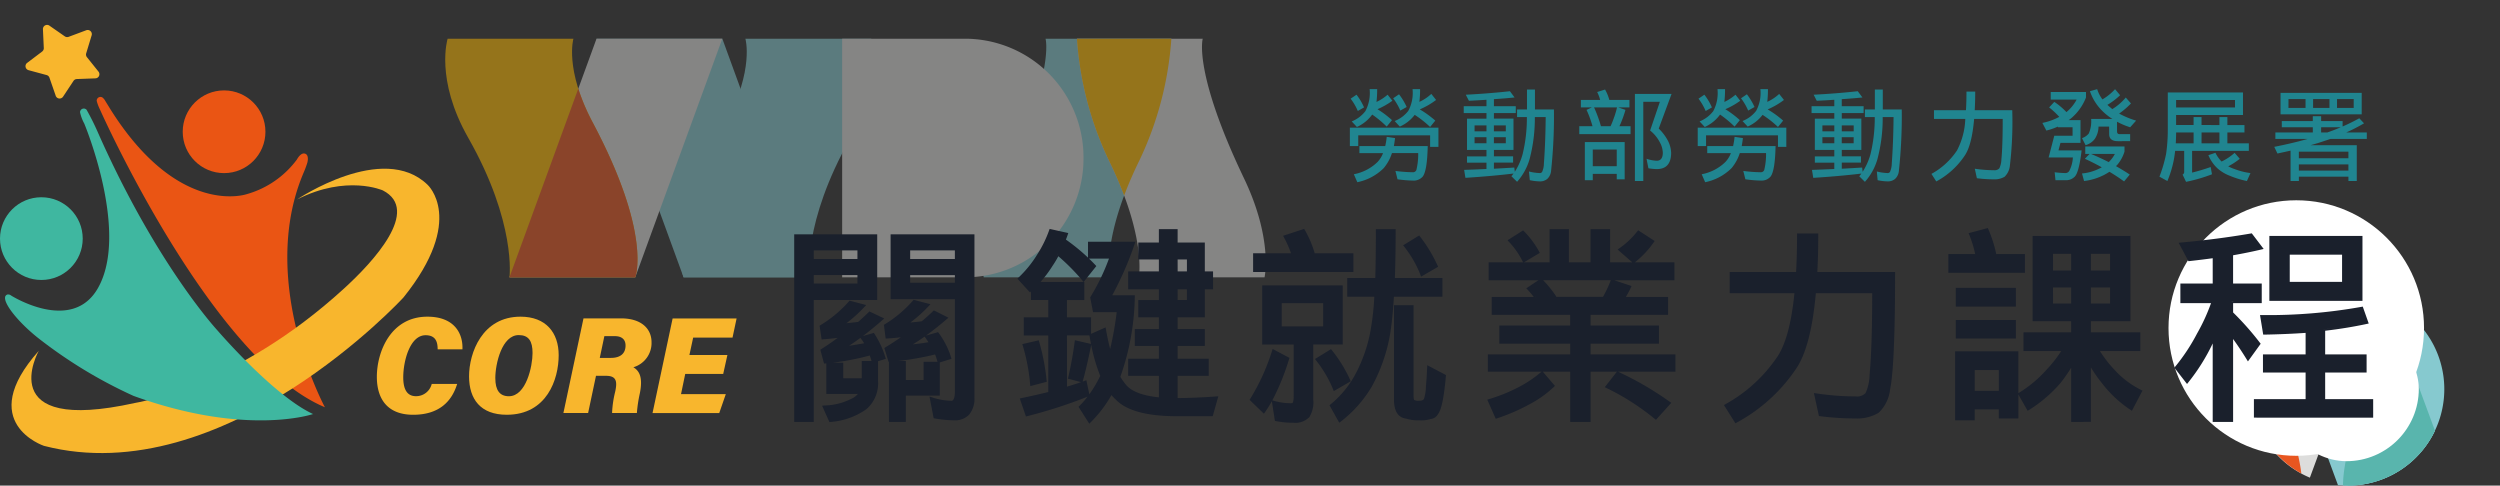 <svg xmlns="http://www.w3.org/2000/svg" xmlns:xlink="http://www.w3.org/1999/xlink" width="362" height="70.312" viewBox="0 0 362 70.312"><rect x="0" y="0" width="362" height="70.312" fill="#333333" stroke="none"/><defs><clipPath id="a"><rect width="118.811" height="34.554" fill="none"/></clipPath><clipPath id="b"><rect width="60" height="60.001" fill="none"/></clipPath><clipPath id="d"><rect width="39.233" height="39.233" fill="none"/></clipPath><clipPath id="e"><path d="M24.528,44.146A19.616,19.616,0,1,0,44.144,24.529,19.617,19.617,0,0,0,24.528,44.146" transform="translate(-24.528 -24.529)" fill="none"/></clipPath></defs><g transform="translate(-115 -50)"><g transform="translate(0 26)"><rect width="362" height="70" transform="translate(115 24)" fill="#fff" opacity="0"/><g transform="translate(1 -3.064)" opacity="0.48"><path d="M69.18,0,81.787,34.554H100L87.4,0Z" transform="translate(131.194 32.669)" fill="#86c9cf"/><g transform="translate(178.467 32.669)"><g clip-path="url(#a)"><path d="M264.089,34.554s-1.18-5.725,4.329-16.936A48.551,48.551,0,0,0,273.039,0H254.824s1.412,4.775-5.978,20.223c-4.217,8.814-2.972,14.33-2.972,14.33Z" transform="translate(-167.897 0)" fill="#86c9cf"/><path d="M297.817,34.554s1.18-5.725-4.329-16.936A48.552,48.552,0,0,1,288.867,0h18.215s-1.412,4.775,5.978,20.223c4.217,8.814,2.972,14.33,2.972,14.33Z" transform="translate(-197.392 0)" fill="#dddddc"/><path d="M295.7,22.712c.58-1.549,1.305-3.247,2.213-5.095A48.558,48.558,0,0,0,302.536,0H288.867a48.552,48.552,0,0,0,4.621,17.617c.908,1.848,1.633,3.546,2.213,5.095" transform="translate(-197.392 0)" fill="#ffb900"/><path d="M117.234,0s1.314,4.4-2.787,12.125c-8.633,16.252-6.163,22.429-6.163,22.429H126.5s-1.051-7.864,5.978-20.223C137.3,5.842,135.45,0,135.45,0Z" transform="translate(-73.77 0)" fill="#86c9cf"/><path d="M60.192,0,47.585,34.553H29.37L41.977,0Z" transform="translate(-20.069 0)" fill="#dddddc"/><path d="M18.566,0s-1.314,4.4,2.787,12.125c8.633,16.252,6.163,22.429,6.163,22.429H9.3S10.351,26.69,3.322,14.33C-1.5,5.842.35,0,.35,0Z" transform="translate(0 0)" fill="#ffb900"/><path d="M41.422,27.484a29.132,29.132,0,0,1-2.085-4.891l-9.968,27.32H47.585l.012-.032c.17-.486,2.109-6.8-6.175-22.4" transform="translate(-20.069 -15.36)" fill="#e85620"/><path d="M199.36,0H181.5V34.554H199.36a17.183,17.183,0,0,0,17.089-17.277A17.183,17.183,0,0,0,199.36,0" transform="translate(-124.024 0)" fill="#dddddc"/></g></g></g><g transform="translate(-3 -5.094)"><g transform="translate(198.18 19.935)"><g transform="translate(245.73 51.5)"><path d="M45.98,52.407a14.1,14.1,0,0,0,1.447.06,13.953,13.953,0,0,0,12.6-7.955L53.092,25.766A13.923,13.923,0,0,0,37.3,28.87Z" transform="translate(-33.351 -24.498)" fill="#86c9cf"/><path d="M69.223,58.236A13.954,13.954,0,0,0,77.149,32.8a22.724,22.724,0,0,1-2.622,7.474C69.585,49.5,68.56,55.192,68.5,58.206l.723.03" transform="translate(-55.148 -30.266)" fill="#86c9cf"/><path d="M69.223,65.152A13.953,13.953,0,0,0,81.82,57.2L76.456,42.7a26.49,26.49,0,0,1-1.929,4.521C69.555,56.382,68.56,62.078,68.5,65.092l.723.03" transform="translate(-55.148 -37.183)" fill="#59b5ad"/><path d="M42.4,25.058a13.954,13.954,0,0,0-9.644,26.159Z" transform="translate(-24.196 -24.392)" fill="#dddddc"/><path d="M25.864,55.574a5.792,5.792,0,0,1-.422-.874A13.923,13.923,0,0,0,31.77,71.788c-.392-3.255-1.778-8.5-5.907-16.214" transform="translate(-24.446 -45.566)" fill="#e85620"/></g><rect width="20.948" height="20.948" rx="10.474" transform="translate(249.115 54.991)" fill="#fff"/></g><circle cx="18.5" cy="18.5" r="18.5" transform="translate(432 58.094)" fill="#fff"/><path d="M4.549-19.524H5.642a14.9,14.9,0,0,1-.1,1.855,6.966,6.966,0,0,0,1.611-1.05l.69.877a11.023,11.023,0,0,1-2.158,1.223,14.329,14.329,0,0,1,2.1,1.582l-.764.935a15.31,15.31,0,0,0-2.1-1.741,5.545,5.545,0,0,1-2.215,1.8L1.96-14.85a4.749,4.749,0,0,0,1.969-1.481A5.569,5.569,0,0,0,4.549-19.524Zm6.213,0h1.093a14.552,14.552,0,0,1-.1,1.841,6.459,6.459,0,0,0,1.726-1.151l.69.877a11.123,11.123,0,0,1-2.359,1.366,14.27,14.27,0,0,1,2.243,1.625l-.748.92A15.176,15.176,0,0,0,11.078-15.8a5.528,5.528,0,0,1-2.157,1.7l-.748-.806a4.646,4.646,0,0,0,1.971-1.467,5.438,5.438,0,0,0,.619-3.151Zm3.752,5.58v2.776H13.308v-1.668H2.9v1.553H1.687v-2.661ZM3.068-11.283h3.74a10.012,10.012,0,0,0,.216-1.338l1.208.187q-.072.6-.172,1.151h4.9q-.072,3.524-.706,4.4a1.725,1.725,0,0,1-1.423.6,18.282,18.282,0,0,1-2.243-.187l-.3-1.207a21.575,21.575,0,0,0,2.546.187.516.516,0,0,0,.489-.345,9.641,9.641,0,0,0,.259-2.43h-3.8A6.449,6.449,0,0,1,6.592-8.09,7.516,7.516,0,0,1,2.766-6.048L2.263-7.2A6.691,6.691,0,0,0,5.686-8.967a3.921,3.921,0,0,0,.806-1.294H3.068Zm-.417-7.436a8.627,8.627,0,0,1,1.093,1.841l-.906.518A8.441,8.441,0,0,0,1.8-18.144Zm6.156-.059a9.115,9.115,0,0,1,1.107,1.841l-.92.518A8.441,8.441,0,0,0,7.958-18.2Zm16.054-.446.676.906q-1.411.144-2.992.245v1.021h3.166v.993H22.547v.806H25.38v4.528H22.547v.935h2.776v.906H22.547V-8q1.625-.086,2.949-.172l.075.618A9.291,9.291,0,0,0,26.7-10.1a22.118,22.118,0,0,0,.619-5.379H25.9v-1.1h1.436v-2.891h1.153v2.891h2.747a74.1,74.1,0,0,1-.417,8.932,1.809,1.809,0,0,1-.529,1.107,1.6,1.6,0,0,1-1.064.374,7.565,7.565,0,0,1-1.484-.175L27.622-7.6a7.287,7.287,0,0,0,1.6.23.373.373,0,0,0,.345-.273,2.994,2.994,0,0,0,.216-1.093q.23-3.136.259-6.745H28.472a23.063,23.063,0,0,1-.764,6.1A8.364,8.364,0,0,1,25.9-6.108l-.82-.806a2.826,2.826,0,0,0,.3-.388q-3.133.376-6.959.621l-.187-1.151q1.726-.059,3.234-.129v-.92H18.649v-.906h2.819v-.935H18.649V-15.25h2.819v-.806H18.175v-.993h3.293v-.935q-1.223.086-2.546.144l-.446-.877q3.193-.16,6.388-.505Zm-5.119,7.538h1.726v-.877H19.743Zm2.8-.877v.877h1.726v-.877Zm-2.8-.849h1.726v-.865H19.743Zm2.8-.865v.863h1.726v-.863Zm16.1-5.192a6.835,6.835,0,0,1,.619,1.51H42.17v1.079H40.545l1.05.359a14.255,14.255,0,0,1-.529,1.553q-.172.446-.345.806h1.61v1.151H34.907v-1.148H36.82a14.741,14.741,0,0,0-.863-2.359l.764-.359H35.139v-1.079h2.79a5.485,5.485,0,0,0-.432-1.151Zm-.6,5.31h1.395a10.292,10.292,0,0,0,.432-1.064,11.689,11.689,0,0,0,.5-1.654H37.049a18.825,18.825,0,0,1,.993,2.719Zm3.437,2.3v5.393H40.331v-.792h-3.47v.919H35.712v-5.521ZM36.861-8.363h3.47V-10.78h-3.47ZM48.27-18.833l-1.857,5.019a7.052,7.052,0,0,1,1.28,1.668,4.146,4.146,0,0,1,.517,1.882q-.029,2.318-2.085,2.318a8.565,8.565,0,0,1-1.208-.118l-.273-1.381a4.917,4.917,0,0,0,1.481.288q.849,0,.877-1.107a3.247,3.247,0,0,0-.4-1.5,5.356,5.356,0,0,0-1.438-1.769l1.411-4.156h-2.4V-6.22H42.961V-18.833Zm6.65-.69h1.093a14.9,14.9,0,0,1-.1,1.855,6.966,6.966,0,0,0,1.611-1.05l.69.877a11.023,11.023,0,0,1-2.158,1.223,14.328,14.328,0,0,1,2.1,1.582l-.764.935a15.31,15.31,0,0,0-2.1-1.74,5.545,5.545,0,0,1-2.215,1.8l-.749-.806A4.749,4.749,0,0,0,54.3-16.331a5.569,5.569,0,0,0,.62-3.193Zm6.213,0h1.093a14.551,14.551,0,0,1-.1,1.841,6.459,6.459,0,0,0,1.726-1.151l.69.877a11.122,11.122,0,0,1-2.359,1.366,14.27,14.27,0,0,1,2.243,1.625l-.749.92A15.176,15.176,0,0,0,61.448-15.8a5.528,5.528,0,0,1-2.158,1.7l-.748-.806a4.646,4.646,0,0,0,1.971-1.467,5.442,5.442,0,0,0,.618-3.151Zm3.754,5.58v2.776H63.677v-1.668H53.264v1.553H52.056v-2.661Zm-11.45,2.66h3.74a10.012,10.012,0,0,0,.216-1.338l1.208.187q-.072.6-.172,1.151h4.9q-.072,3.524-.706,4.4a1.725,1.725,0,0,1-1.423.6,18.282,18.282,0,0,1-2.243-.187l-.3-1.207a21.575,21.575,0,0,0,2.546.187.516.516,0,0,0,.489-.345,9.641,9.641,0,0,0,.259-2.43h-3.8A6.449,6.449,0,0,1,56.96-8.09a7.516,7.516,0,0,1-3.826,2.042l-.5-1.151a6.691,6.691,0,0,0,3.423-1.769,3.921,3.921,0,0,0,.806-1.294H53.437Zm-.417-7.436a8.627,8.627,0,0,1,1.093,1.841l-.906.518a8.441,8.441,0,0,0-1.036-1.784Zm6.156-.059a9.116,9.116,0,0,1,1.107,1.841l-.92.518A8.442,8.442,0,0,0,58.326-18.2Zm16.054-.446.676.906q-1.411.144-2.992.245v1.021h3.164v.993H72.916v.806h2.833v4.528H72.916v.935h2.776v.906H72.916V-8q1.625-.086,2.949-.172l.072.619A9.292,9.292,0,0,0,77.072-10.1a22.119,22.119,0,0,0,.619-5.379H76.267v-1.1h1.438v-2.891h1.151v2.891H81.6a74.109,74.109,0,0,1-.418,8.932,1.809,1.809,0,0,1-.529,1.107,1.6,1.6,0,0,1-1.064.374,7.565,7.565,0,0,1-1.481-.172L77.993-7.6a7.287,7.287,0,0,0,1.6.23.373.373,0,0,0,.345-.273,2.994,2.994,0,0,0,.216-1.093q.23-3.136.259-6.745H78.841a23.063,23.063,0,0,1-.764,6.1,8.364,8.364,0,0,1-1.812,3.279l-.82-.806a2.826,2.826,0,0,0,.3-.388q-3.131.373-6.959.619L68.6-7.831q1.726-.059,3.234-.129v-.92H69.016v-.906h2.819v-.935H69.016V-15.25h2.819v-.806H68.542v-.993h3.293v-.935q-1.223.086-2.546.144l-.446-.877q3.195-.16,6.388-.505Zm-5.119,7.538h1.726v-.877H70.111Zm2.8-.877v.877h1.726v-.877Zm-2.8-.849h1.726v-.865H70.111Zm2.805-.865v.863h1.726v-.863Zm13.349-2.2H90.9q.072-1.235.072-2.689h1.266q0,1.453-.072,2.689H97.6a53.963,53.963,0,0,1-.345,8.057,2.545,2.545,0,0,1-.764,1.582,2.79,2.79,0,0,1-1.539.374,19.466,19.466,0,0,1-2.471-.158L92.179-8a18.716,18.716,0,0,0,2.776.216.915.915,0,0,0,.777-.273,3.337,3.337,0,0,0,.3-1.309q.187-1.956.187-5.84H92.081q-.33,3.826-1.381,5.336a11.485,11.485,0,0,1-4.1,3.711l-.7-1.093a10.51,10.51,0,0,0,3.7-3.394A10.573,10.573,0,0,0,90.8-15.21H86.268ZM111.629-14.1H110.09a3.227,3.227,0,0,1-.518,1.755,2.521,2.521,0,0,1-1.353.935l-.518-1.021a2.161,2.161,0,0,0,.978-.662,4.411,4.411,0,0,0,.345-2.117H112.1a8.093,8.093,0,0,1-1.079-.806,7.377,7.377,0,0,1-2.172-3.207l1.05-.3a4.845,4.845,0,0,0,.761,1.485,7.892,7.892,0,0,0,1.827-1.481l.733.877a10.357,10.357,0,0,1-1.841,1.395q.273.259.575.5a1.567,1.567,0,0,1,.129.118,7.87,7.87,0,0,0,1.956-1.682l.75.859a11.008,11.008,0,0,1-1.711,1.467,12.672,12.672,0,0,0,2.459,1.021l-.863.964a10.66,10.66,0,0,1-1.9-.806v1.395q0,.4.345.4h1.553v1.021H112.9q-1.266,0-1.266-1.021Zm-7.723,1.323h2.43V-14h-2.129v-.1a9.509,9.509,0,0,1-1.668.575l-.575-1.107a8.821,8.821,0,0,0,2.445-.877,11.433,11.433,0,0,0-1.467-1.366l.748-.806a10.266,10.266,0,0,1,1.755,1.481,5.955,5.955,0,0,0,1.481-1.812h-3.754v-1.093h5.106v.791a7.468,7.468,0,0,1-2.143,3.006q-.187.144-.359.273h1.711v3.293h-2.905l-.288,1.093h3.352q-.375,3.135-.981,3.782a1.754,1.754,0,0,1-1.381.529h-1.424l-.118-1.151a13.979,13.979,0,0,0,1.539.118.643.643,0,0,0,.58-.319,4.7,4.7,0,0,0,.518-1.941h-3.51l.82-3.15Zm4.9,2.632h-.633v-1.081h5.681v.748a5.478,5.478,0,0,1-.949,1.8,2.834,2.834,0,0,1-.288.3q1.036.588,2,1.223l-.821.994q-1.036-.748-2.117-1.395-.345.216-.706.417A8.567,8.567,0,0,1,108-6.22l-.3-1.093a7.008,7.008,0,0,0,2.5-.706,2.514,2.514,0,0,0,.359-.187q-1.208-.676-2.445-1.235Zm2.764,1.194q.118-.129.23-.245a4.251,4.251,0,0,0,.662-.949H109q1.335.559,2.572,1.191Zm18.285-9h-8.527v1.079h8.527Zm-8.527,2.172v1.453h2.529v-1.151h1.151v1.151H127.6v-1.151h1.151v1.151h2.474v1.077h-2.474v1.568h3.107v1.093h-8.214v3.149q1.294-.316,2.689-.806l.187,1.05a22.853,22.853,0,0,1-3.754,1.093l-.5-1.05a.425.425,0,0,0,.23-.331v-3.106h-1.309q-.072.662-.187,1.294a15.836,15.836,0,0,1-.935,3.078l-1.151-.633a20.421,20.421,0,0,0,.964-3.293,24.177,24.177,0,0,0,.245-3.424v-5.48h10.888v3.265Zm-.043,4.1h2.575v-1.57h-2.529v.059q-.008.761-.051,1.509Zm3.725,0H127.6v-1.57h-2.588ZM129.8-10.3l.748.863a10.351,10.351,0,0,1-1.673,1.091,5.6,5.6,0,0,0,.935.4,9.721,9.721,0,0,0,2.287.575l-.518,1.151a12.836,12.836,0,0,1-2.488-.764,5.777,5.777,0,0,1-1.784-1.079A5.483,5.483,0,0,1,126-9.961l1.021-.345a4.874,4.874,0,0,0,.892,1.266A8.111,8.111,0,0,0,129.8-10.3Zm6.65-8.687H148.2v3.107H136.449Zm1.144,2.185h2.474v-1.28H137.6Zm3.567-1.28v1.28h2.373v-1.28Zm3.466,0v1.28h2.416v-1.28Zm-8,3.179h4.493v-.706h1.208v.706h3.107v.791q1.28-.561,2.416-1.194l.69.733a25.959,25.959,0,0,1-2.575,1.323h2.974v.935h-5.279q-.345.129-.719.245-1.036.359-2.129.662h6.674V-6.22h-1.208v-.633h-7.174v.633H137.9v-4.4q-.935.216-1.9.417l-.46-.964q2.618-.518,4.861-1.151h-4.7v-.934h5.422V-14h-4.488Zm2.474,7.174h7.174v-.9h-7.174Zm0-1.784h7.174v-.961h-7.174Zm4.128-3.74q1.007-.345,1.927-.748h-2.83v.75Z" transform="translate(311.773 61.525)" fill="#208590"/><path d="M41.17,25.885l.13-.127a13.12,13.12,0,0,0,1.18-1.339,70.724,70.724,0,0,1-8.723,2.818l-.2.052-.894-2.613.247-.051c1.359-.283,2.663-.58,3.879-.88V15.552H33.24V12.928h3.549V10.421H34.284V9.187l-.142.142-1.825-2,.155-.151a16.292,16.292,0,0,0,2.649-3.235l0-.005A16.892,16.892,0,0,0,36.92.312l.066-.188,2.7.6-.078.235c-.082.243-.17.482-.265.715a28.213,28.213,0,0,1,3.2,2.609V1.98h6.863l-.1.3a47.681,47.681,0,0,1-3.255,7.458h3.274l-.007.231a36.1,36.1,0,0,1-2.093,11.571,10.727,10.727,0,0,0,.849,1.193c.819.952,2.408,1.547,4.734,1.779V21.4H48.361V18.923h4.444V17.072H49.317V14.627h3.489v-1.7H49.823v-2.5h2.982V8.871H48.361V6.276h4.444V4.546H49.823V2.1h2.982V.161H55.52V2.1h3.938V6.276H60.65V8.871H59.458v4.055H55.52v1.7h3.938v2.445H55.52v1.851h4.5V21.4h-4.5v3.22c1.729-.012,3.6-.091,5.577-.236l.318-.023L60.6,27.244H55.057c-4.157-.041-7.019-.854-8.509-2.421a8.365,8.365,0,0,1-.611-.632,18.144,18.144,0,0,1-3.011,3.943l-.2.194Zm.286.032,1.313,2.058A17.93,17.93,0,0,0,45.9,23.8a8.548,8.548,0,0,0,.806.865q2.178,2.3,8.351,2.357h5.369l.687-2.416-.687,2.416H55.057q-6.173-.061-8.351-2.357A8.548,8.548,0,0,1,45.9,23.8a17.93,17.93,0,0,1-3.132,4.176l-1.312-2.058Zm-7.753,1.1a69.864,69.864,0,0,0,8.828-2.864A69.71,69.71,0,0,1,33.7,27.02Zm-.747-2.178ZM53.029,24.4H55.3V21.174h4.5v0H55.3V24.4ZM42.74,24.07a17.807,17.807,0,0,0,1.574-2.664,25.219,25.219,0,0,1-1.308-4.48l-.019.087c-.416,2.064-.819,3.8-1.2,5.146l-.021.076.295-.107.242-.091Zm-3.462-.808V15.328h3.49v0h-3.49Zm.225-.3c.695-.2,1.375-.417,2.031-.648l-1.895-.506.048-.211c.394-1.715.7-3.433.922-5.108l.03-.245,2.337.54c-.078-.384-.15-.779-.22-1.184l-.009-.052H39.5Zm.4-1.314,1.67.447q.567-2.028,1.193-5.131-.625,3.1-1.193,5.131l-1.67-.447Zm7.07-.09a35.585,35.585,0,0,0,2.118-11.6A35.585,35.585,0,0,1,46.975,21.562Zm-4-6a27.227,27.227,0,0,0,1.581,5.845A27.227,27.227,0,0,1,42.978,15.567Zm5.606,5.607h0ZM55.3,19.146v-2.3h3.938v0H55.3Zm-10.16-4.483c.181,1.033.384,1.983.61,2.838a45.238,45.238,0,0,0,.944-5.321H43.27l-.409-2.146.047-.075A31.184,31.184,0,0,0,45.58,4.426H42.691q.478.459.926.936l.133.142L41.916,7.8h.092v2.624H39.5v2.507h3.489v2.388l2.1-.935Zm4.4,2.186h0ZM33.463,15.328h0ZM55.3,14.851V12.7h3.938V8.647h1.192v0H59.234V12.7H55.3Zm-16.018-1.7V10.2h2.507v0H39.278ZM50.046,12.7h0ZM43.1,10.079l.358,1.879h0L43.1,10.079Zm12.2.566v-2h0Zm.224-.223h1.343V8.871H55.52ZM34.507,10.2h0Zm11.156-.239A45.652,45.652,0,0,0,49.093,2.2,45.652,45.652,0,0,1,45.663,9.959ZM32.628,7.334,34.149,9c.119-.119.239-.229.358-.328-.119.1-.239.208-.358.328l-1.521-1.67ZM48.584,8.647h0ZM37.191,5.4A16.964,16.964,0,0,1,35.163,8.02,16.964,16.964,0,0,0,37.191,5.4a13.944,13.944,0,0,0,.985-1.67A30.025,30.025,0,0,1,41.9,7.454l1.551-1.939L41.9,7.454a30.025,30.025,0,0,0-3.728-3.728A13.944,13.944,0,0,1,37.191,5.4Zm.187.123A17.682,17.682,0,0,1,35.672,7.8H41.9l-.168-.2a30.154,30.154,0,0,0-3.486-3.521A13.905,13.905,0,0,1,37.378,5.519Zm21.855.98v0ZM55.3,6.5V4.321h0Zm.224-.223h1.343V4.546H55.52ZM50.046,4.321h0ZM42.769,4.2h0ZM55.3,2.324v0ZM39.07,1.757q.18-.419.329-.866Q39.25,1.338,39.07,1.757Zm95.557,23.874.2-.116a21.671,21.671,0,0,0,7.588-6.967c1.186-1.816,2-4.88,2.418-9.11h-9.374V6.366h9.616c.091-1.642.138-3.442.138-5.354V.788h3.07v.224c0,1.911-.045,3.711-.135,5.354h11.261v.223c0,8.863-.244,14.5-.722,16.75a5.486,5.486,0,0,1-1.663,3.412l-.014.009a6.029,6.029,0,0,1-3.313.813,40.713,40.713,0,0,1-5.158-.33l-.158-.02-.728-3.334.32.048a38.743,38.743,0,0,0,5.723.444,1.722,1.722,0,0,0,1.428-.471,6.5,6.5,0,0,0,.587-2.608c.252-2.647.383-6.637.386-11.864h-8.162c-.466,5.194-1.435,8.883-2.882,10.966a24.168,24.168,0,0,1-8.577,7.766l-.186.105Zm.313.078,1.432,2.266q.614-.349,1.194-.714-.581.365-1.194.714l-1.432-2.266Zm13.631,1.312a40.388,40.388,0,0,0,5.13.329,5.789,5.789,0,0,0,3.192-.776,5.282,5.282,0,0,0,1.581-3.28q.716-3.371.717-16.7,0,13.332-.717,16.7a5.282,5.282,0,0,1-1.581,3.28,5.789,5.789,0,0,1-3.192.776,40.388,40.388,0,0,1-5.13-.329l-.626-2.864Zm-1.03-15.9q.11-.917.2-1.909h0Q147.651,10.205,147.541,11.122ZM135.686,9.213h0Zm12.23-2.625q.148-2.565.148-5.577Q148.064,4.024,147.916,6.589ZM69.759,27.956l-.153-.032-.441-2.853a15.91,15.91,0,0,1-1,1.6l-.151.211L65.94,24.878l.095-.154A30.889,30.889,0,0,0,69.2,17.766l.082-.255L71.714,18.8l-.056.178a34.533,34.533,0,0,1-2.424,5.972l.243.069a8.945,8.945,0,0,0,2.445.349c.229,0,.279-.085.3-.128a3.192,3.192,0,0,0,.1-.96V16.864H67.762V8.3H79.423v8.56H75.159v7.978a4.058,4.058,0,0,1-.559,2.529,2.8,2.8,0,0,1-2.29.827A12.8,12.8,0,0,1,69.759,27.956Zm.045-.219a12.442,12.442,0,0,0,2.5.238,2.577,2.577,0,0,0,2.118-.746,3.912,3.912,0,0,0,.506-2.386v-8.2H79.2v0H74.934v8.2a3.912,3.912,0,0,1-.506,2.386,2.577,2.577,0,0,1-2.118.746,12.442,12.442,0,0,1-2.5-.238l-.388-2.505Zm-3.58-2.894,1.76,1.7a27.71,27.71,0,0,0,3.46-7.637,27.71,27.71,0,0,1-3.46,7.637l-1.76-1.7Zm1.76-8.2h0Zm2.386-2.178V10.646h0Zm.223-.223h6V10.869h-6Zm6.917,11.412.146-.117a14.457,14.457,0,0,0,3.73-4.613,21.576,21.576,0,0,0,2.1-6.261A38.347,38.347,0,0,0,84,9.944H80.08V7.23h4.062c.056-2.006.084-4.307.084-6.845V.161h2.864V.385c0,2.519-.038,4.819-.111,6.845H93.86V9.944H86.837c-.118,2-.286,3.707-.5,5.09l0,.006A24.232,24.232,0,0,1,83.6,23.019a18.075,18.075,0,0,1-4.472,5.016l-.206.155Zm.286.057,1.193,2.147A17.768,17.768,0,0,0,83.405,22.9,23.872,23.872,0,0,0,86.119,15q.329-2.148.508-5.279h7.01v0h-7.01q-.181,3.131-.508,5.279a23.872,23.872,0,0,1-2.714,7.9,17.768,17.768,0,0,1-4.415,4.952L77.8,25.708ZM80.3,9.721h0Zm6.442-2.267q.119-3.131.118-7.068Q86.864,4.321,86.746,7.454ZM4.039,25.723l.311-.03a9.021,9.021,0,0,0,4.27-1.149l.015-.009a2.253,2.253,0,0,0,.574-.513H4.653V19.594l-.143.014-.188.017-.539-2.012.14-.087C4.741,17.01,5.539,16.465,6.3,15.9c-.7.088-1.415.16-2.124.216l-.208.017-.29-1.992.123-.077a17.459,17.459,0,0,0,4.123-3.443l.091-.11,2.412.64-.261.274a20.777,20.777,0,0,1-2.6,2.354c.529-.051,1.1-.112,1.691-.187.532-.457,1.042-.93,1.518-1.406l.111-.112,2.15,1.02-.255.223c-.963.85-1.909,1.625-2.83,2.318l1.585-.449.09.138a13.128,13.128,0,0,1,1.577,3.4l.065.214-1.129.348V22.1a4.953,4.953,0,0,1-1.662,4.11,10.258,10.258,0,0,1-5.212,1.868L5.1,28.1Zm.331.193.864,1.939a10,10,0,0,0,5.1-1.82A4.719,4.719,0,0,0,11.916,22.1v0a4.719,4.719,0,0,1-1.581,3.937,10,10,0,0,1-5.1,1.82L4.37,25.917ZM4.876,23.8h0Zm2-1.82v0ZM5.627,19.49H7.1v2.266H9.784V19.25H11.2c-.075-.262-.162-.528-.259-.791A38.533,38.533,0,0,1,5.627,19.49ZM4.042,17.714l.447,1.67a37.944,37.944,0,0,0,6.591-1.192q.209.535.358,1.073l1.552-.477-1.552.477q-.15-.538-.358-1.073A37.944,37.944,0,0,1,4.49,19.384l-.447-1.67Zm2.893-.3a39.721,39.721,0,0,0,5.7-4.265A39.721,39.721,0,0,1,6.935,17.416Zm1.009-.368c.732-.109,1.463-.229,2.185-.36-.135-.221-.286-.44-.449-.659l-.092-.123Q8.752,16.523,7.944,17.048ZM9.857,15.9a8.773,8.773,0,0,1,.626.954A8.773,8.773,0,0,0,9.857,15.9ZM3.922,14.254,4.161,15.9q1.491-.119,2.953-.328-1.463.208-2.953.328l-.239-1.641Zm2.833-.179a18.766,18.766,0,0,0,3.251-2.8A18.766,18.766,0,0,1,6.756,14.076Zm198.644,14V16.71a28.672,28.672,0,0,1-3.54,5.648l-.176.221-1.837-2.367.121-.139a27.7,27.7,0,0,0,3.164-4.793,27.472,27.472,0,0,0,2.028-4.412h-4.441V8.036H205.4V4.37c-1.074.146-2.2.285-3.36.413l-.151.018L200.466,2.13,200.8,2.1c3.359-.3,6.765-.737,10.123-1.31l.134-.023,1.722,2.261-.336.079c-1.293.305-2.669.585-4.092.835V8.036H212.5v2.833h-4.146v1.354a41.692,41.692,0,0,1,3.892,4.4l.1.132L210.5,19.31l-.175-.285c-.655-1.063-1.316-2.056-1.972-2.959V28.079Zm.225-.223h2.5V15.388q1.192,1.581,2.385,3.519l1.551-2.147-1.551,2.147q-1.192-1.937-2.385-3.519V27.855Zm-5.489-7.636,1.551,2a28.678,28.678,0,0,0,3.938-6.532,28.678,28.678,0,0,1-3.938,6.532l-1.551-2Zm7.994-7.9v-1.67h4.145v0H208.13Zm-7.188-1.67h0Zm7.188-6.891v0q2.237-.387,4.265-.864Q210.366,3.367,208.13,3.755Zm-7.307-1.431,1.191,2.236q1.88-.208,3.611-.448-1.732.239-3.611.448l-1.191-2.236ZM184.9,28.079V20.23a21.241,21.241,0,0,1-1.6,2.278l-.011.012a20.089,20.089,0,0,1-4.5,3.831l-.193.108L177.262,24.1v3.477h-2.834V26.26h-3.49v1.581H168.1V17.849h9.157v6.059l.112-.064a17.83,17.83,0,0,0,3.944-3.3,18.636,18.636,0,0,0,2.148-2.726h-5.459V15.1H184.9V13.493h-5.579V1.146h14.167V13.493h-5.726V15.1h7.158v2.714h-5.848a17.362,17.362,0,0,0,2.118,2.724l0,0a12.934,12.934,0,0,0,3.841,2.9l.2.1-1.531,2.923-.2-.132a17.029,17.029,0,0,1-4.112-3.837,19.679,19.679,0,0,1-1.628-2.317v7.89Zm.223-.223h2.417v-8.5a20.063,20.063,0,0,0,2.028,3.013,16.823,16.823,0,0,0,4.057,3.788l1.313-2.506-1.312,2.506a16.823,16.823,0,0,1-4.057-3.788,20.063,20.063,0,0,1-2.028-3.013v8.5Zm-16.792-.238h2.386V26.036h0v1.582Zm6.324-.269h2.386v0Zm2.833-3.311,1.193,2.118a19.758,19.758,0,0,0,4.444-3.788,21.706,21.706,0,0,0,2-2.953,21.706,21.706,0,0,1-2,2.953,19.758,19.758,0,0,1-4.444,3.788l-1.193-2.118Zm-6.771-.239V20.339h0Zm.223-.223h3.49V20.563h-3.49ZM194.7,17.595v0h0Zm-16.465,0h0Zm9.307-2.267V13.27h5.727v0h-5.727Zm-7.995-2.058h0Zm7.995-2.118V8.378h0Zm-5.488,0V8.378h0Zm5.712-.223h2.774V8.6h-2.774Zm-5.489,0H184.9V8.6h-2.625Zm5.265-4.549V3.517h0Zm-5.488,0V3.517h0Zm5.712-.224h2.774V3.74h-2.774Zm-5.489,0H184.9V3.74h-2.625ZM112.364,28.079V20.8H108.4l1.755,2.059-.153.146a16.078,16.078,0,0,1-3.691,2.6,28.705,28.705,0,0,1-4.535,1.952l-.192.065-1.229-2.774.242-.073a24.332,24.332,0,0,0,4.314-1.744,17.349,17.349,0,0,0,3.24-2.179l.064-.054h-7.778V18.3h11.931V16.745H102.1V14.12h10.26V12.568H101V9.975h6.083a10.873,10.873,0,0,0-.891-1.054l-.184-.193,1.755-1.17h-7.21V4.963h4.991l-.078-.155a11.842,11.842,0,0,0-1.989-2.839l-.185-.2L105.552.337l.126.13a13.191,13.191,0,0,1,2.186,2.943l.1.188-2.286,1.364h3.7V.161h2.8v4.8h3.132V.161h2.834v4.8h3.2l-2.112-1.852.23-.164A11.775,11.775,0,0,0,122.073.489L122.2.322l2.4,1.554-.139.191a13.729,13.729,0,0,1-2.731,2.9h5.727V7.558h-8.718l2.509.836-.1.226a12.884,12.884,0,0,1-.729,1.355h6.118v2.593H115.317V14.12h9.9v2.625h-9.9V18.3h12.289V20.8h-8.317l.045.021a46.3,46.3,0,0,1,7.464,4.345l.2.146-2.219,2.462-.165-.136a34.972,34.972,0,0,0-6.995-4.475l-.25-.122,1.76-2.242h-3.813v7.277Zm.225-.223h2.5V20.577h12.288v0H115.094v7.278Zm5.129-4.892a35.029,35.029,0,0,1,7.039,4.5l1.91-2.118-1.91,2.118A35.029,35.029,0,0,0,117.718,22.964Zm-17.062,2.028,1.045,2.357a28.423,28.423,0,0,0,4.5-1.94,15.79,15.79,0,0,0,3.639-2.564,15.79,15.79,0,0,1-3.639,2.564,28.423,28.423,0,0,1-4.5,1.94l-1.045-2.357Zm0-4.415h0Zm14.438-2.058v-2H125v0h-9.9Zm-12.766-2h0Zm12.766-2.177v-2h11.214v0H115.094Zm-13.87-2h0Zm18.88-2.3a.366.366,0,0,0-.089.15.366.366,0,0,1,.089-.15,13.184,13.184,0,0,0,.835-1.521A13.184,13.184,0,0,1,120.1,10.048Zm-12.586.15a11.085,11.085,0,0,0-1.164-1.432A11.085,11.085,0,0,1,107.518,10.2Zm2.866-.223h6.729c.095-.165.191-.344.286-.533l0-.005a15.251,15.251,0,0,0,.823-1.823l.021-.056h-9.8A15.286,15.286,0,0,1,110.384,9.975Zm-9.607-2.641h26.456v0Zm17.149-2.147v0Zm-5.964,0v0ZM119.6,3.128l1.939,1.7a13.315,13.315,0,0,0,2.744-2.893,13.315,13.315,0,0,1-2.744,2.893l-1.939-1.7ZM107.667,3.517Zm-4.026-1.7.08.086ZM13.72,28.079v-8.7l-.058,0-.609-2.007.147-.091c.764-.471,1.519-.961,2.254-1.466-.664.079-1.335.139-2,.179l-.209.013-.253-1.99.119-.076A17.709,17.709,0,0,0,17.2,10.5l.089-.109,2.442.639-.26.274a20,20,0,0,1-2.645,2.372c.513-.042,1.063-.1,1.644-.174.554-.459,1.1-.953,1.638-1.468l.114-.109,2.113,1.055-.255.219q-1.528,1.317-3,2.375l1.749-.5.092.123a11.657,11.657,0,0,1,1.794,3.528l.067.213-1.7.522v4.8H16.167v3.817Zm.225-.223h2V24.038h4.923v0H15.942v3.817Zm2-5.638v0Zm-.868-2.967h1.093V22h2.565V19.37h2.019l-.012-.043c-.1-.346-.212-.688-.34-1.021A42.382,42.382,0,0,1,15.074,19.25Zm5.88.015,1.55-.477-1.55.477c-.121-.417-.259-.824-.418-1.223a41.781,41.781,0,0,1-6.711,1.1l-.506-1.67.506,1.67a41.781,41.781,0,0,0,6.711-1.1C20.7,18.441,20.833,18.848,20.954,19.265Zm-7.636-1.789q1.551-.954,3.013-2Q14.868,16.521,13.318,17.476Zm2.864-.3a36.506,36.506,0,0,0,5.756-4.146A36.506,36.506,0,0,1,16.182,17.178Zm1-.332c.762-.088,1.518-.192,2.26-.312-.138-.207-.283-.419-.43-.633l-.127-.184Q18.017,16.329,17.18,16.847Zm2.013-1.071q.329.477.627.924-.3-.447-.625-.924l1.55-.448Zm-5.964-1.641.208,1.641q1.46-.089,2.894-.3-1.433.209-2.894.3l-.208-1.641Zm2.8-.178a18.143,18.143,0,0,0,3.282-2.8A18.143,18.143,0,0,1,16.031,13.957ZM0,28.079V.908H12.021v9.513H2.834V28.079Zm.223-.223H2.61V10.2H11.8v0H2.61V27.855ZM2.61,8.259V6.589h0Zm.225-.223H9.157V6.812H2.834ZM2.61,4.71h0v-1.7h0Zm.225-.225H9.157V3.232H2.834ZM88.632,27.6c-1.183-.146-1.782-1.072-1.782-2.755V11.168h2.833V24.276c0,.488.085.6.1.619l.033.008.035.023a1.418,1.418,0,0,0,.652.081c.608,0,.683-.251.709-.346l.009-.025a6.086,6.086,0,0,0,.251-1.687v-.008c.059-.57.119-1.488.179-2.732l.016-.35,2.708,1.426-.012.148c-.261,3.05-.631,4.848-1.131,5.493a1.354,1.354,0,0,1-1.08.727,4.587,4.587,0,0,1-1.651.188A5.621,5.621,0,0,1,88.632,27.6Zm-1.558-2.755q0,2.357,1.61,2.536a5.366,5.366,0,0,0,1.82.239,4.321,4.321,0,0,0,1.581-.179,1.141,1.141,0,0,0,.954-.626q.716-.866,1.1-5.4-.387,4.534-1.1,5.4a1.141,1.141,0,0,1-.954.626,4.321,4.321,0,0,1-1.581.179,5.366,5.366,0,0,1-1.82-.239Q87.073,27.2,87.074,24.842Zm2.385-.566v0ZM20.349,27.568l-.152-.025-.608-3.149.361.118a9.144,9.144,0,0,0,2.823.5c.408,0,.493-.737.493-1.357V10.3H13.959V.908H26.1V24.515a3.651,3.651,0,0,1-.742,2.474,2.829,2.829,0,0,1-2.226.852A16.626,16.626,0,0,1,20.349,27.568Zm.038-.219a16.351,16.351,0,0,0,2.745.269q2.744,0,2.744-3.1v0q0,3.1-2.744,3.1a16.351,16.351,0,0,1-2.745-.269l-.506-2.626Zm-6.2-17.27h0ZM16.569,8.14V6.589h0Zm.223-.224h6.474v-1.1H16.792ZM16.569,4.71h0v-1.7h0Zm.223-.225h6.474V3.232H16.792ZM211.366,27.452V24.769h7.486V20.921h-6.175V18.3h6.175V15.181c-1.874.129-3.874.214-5.946.251l-.194,0L212.25,12.6h.263a76.271,76.271,0,0,0,14.423-1.189l.191-.037.863,2.448-.247.055c-1.851.4-3.889.739-6.059.994V18.3h6v2.625h-6v3.848h6.951v2.683Zm.223-.224h16.822v0Zm9.873-2.236V20.7h6v0h-6ZM212.9,20.7h0Zm8.561-6.026v0a62.368,62.368,0,0,0,6.233-1.014A62.368,62.368,0,0,1,221.462,14.671Zm-8.949-1.849.388,2.386-.388-2.386Zm6.562,2.118ZM78.038,23.375a16.9,16.9,0,0,0-2.474-4.21l-.156-.2,2.321-1.429.124.154a19.687,19.687,0,0,1,2.654,4.313l.083.184-2.457,1.423Zm-2.3-4.348a16.966,16.966,0,0,1,2.505,4.265L80.3,22.1l-2.059,1.193A16.966,16.966,0,0,0,75.74,19.027Zm-41.575,3.6A27.372,27.372,0,0,0,33.1,17.034l-.071-.229,2.379-.549.059.2a30.6,30.6,0,0,1,1.081,5.619l.019.188-2.378.623Zm-.851-5.657a27.48,27.48,0,0,1,1.074,5.637l1.939-.506-1.939.506A27.48,27.48,0,0,0,33.314,16.968ZM168.195,16V13.315H176.9V16Zm.223-.224h8.263v0Zm-.223-4.4V8.663H176.9v2.714Zm.223-.225h8.263v0Zm45.185-.61v-9.4h13.482v9.4Zm.223-.225h13.036v0Zm2.506-2.3V3.636h0Zm.224-.223h7.576V3.859h-7.576ZM90.684,6.788A15.735,15.735,0,0,0,88.331,2.7l-.157-.2L90.5,1.073l.122.159a21.055,21.055,0,0,1,2.534,4.19l.083.185-2.46,1.425ZM88.506,2.562a15.906,15.906,0,0,1,2.386,4.146L92.95,5.515,90.892,6.708A15.906,15.906,0,0,0,88.506,2.562ZM167.12,6.484V3.77h3.886a16.606,16.606,0,0,0-.857-2.794l-.1-.235,2.79-.74.075.177a18.776,18.776,0,0,1,1.143,3.592h4.155V6.484Zm.223-.224h10.649v0Zm3.938-2.266a16.952,16.952,0,0,0-.924-3.1A16.952,16.952,0,0,1,171.281,3.994ZM66.449,6.365V3.651h5.488a15.366,15.366,0,0,0-1.016-2.293l-.131-.236,3.052-1,.092.155a15.056,15.056,0,0,1,1.436,3.379h5.6V6.365Zm.223-.223H80.75v0ZM72.25,3.874A15.856,15.856,0,0,0,71.117,1.25,15.856,15.856,0,0,1,72.25,3.874Z" transform="translate(233 62.115)" fill="#1a202c"/></g><g transform="translate(115 27.6)"><circle cx="5.989" cy="5.989" r="5.989" transform="translate(26.457 9.49)" fill="#ea5514"/><path d="M88.651,100.186c.414-1.046.523-1.184.841-2.177,0,0,.352-1.2-.385-1.35,0,0-.518-.2-1.117.86a13.653,13.653,0,0,1-7.254,5.015s-9.8,3.418-19.664-12.149l-.951-1.54a.951.951,0,0,0-.166-.19.528.528,0,0,0-.409-.195A.542.542,0,0,0,59,89v.024a6.179,6.179,0,0,0,.475,1.264s16.061,36.177,32.57,43.108C92.045,133.4,82.538,115.81,88.651,100.186Z" transform="translate(-44.997 -78.024)" fill="#ea5514"/><path d="M155.967,165.14c-.756,2.481-2.567,4.463-6.365,4.463-3.684,0-5.262-2.239-5.262-5.495,0-3.613,2.006-8.708,7.315-8.708,3.974,0,5.181,2.51,5.077,4.73h-3.589c0-.951-.2-2.044-1.744-2.044-2.263,0-3.237,3.722-3.237,6.1,0,1.749.561,2.728,1.849,2.728a2.337,2.337,0,0,0,2.277-1.778Z" transform="translate(-89.772 -113.145)" fill="#f8b62d"/><path d="M185.407,160.98c0,3.475-1.7,8.622-7.52,8.622-3.8,0-5.457-2.263-5.457-5.571,0-3.38,1.9-8.632,7.448-8.632C183.553,155.4,185.407,157.7,185.407,160.98Zm-9.174,3.327c0,1.735.627,2.614,1.963,2.614,2.5,0,3.427-4.345,3.427-6.255,0-1.73-.561-2.6-1.992-2.6-2.434-.01-3.4,4.121-3.4,6.246Z" transform="translate(-104.51 -113.145)" fill="#f8b62d"/><path d="M205.89,164.224l-1.141,5.39H201.17l2.909-13.7h5.447c2.942,0,4.406,1.507,4.406,3.456a3.655,3.655,0,0,1-2.633,3.622c1.008.589,1.345,1.687.951,3.717a20.624,20.624,0,0,0-.442,2.909h-3.589a15.245,15.245,0,0,1,.452-3.1c.309-1.426.209-2.286-1.321-2.286Zm.547-2.586h1.592c1.426,0,2.139-.665,2.139-1.792,0-1.031-.742-1.359-1.54-1.359H207.1Z" transform="translate(-119.589 -113.413)" fill="#f8b62d"/><path d="M238.554,163.978h-5.5l-.608,2.923h6.484l-.951,2.743H228.32l2.909-13.7h9.264l-.589,2.766h-5.7l-.542,2.519h5.5Z" transform="translate(-133.834 -113.428)" fill="#f8b62d"/><path d="M36.993,136.7s-6.816,12.145,13.946,7.539c0,0,14.64-2.291,30.236-16.546,4.278-3.893,11.18-11.37,5.647-14.227,0,0-5.229-2.343-12.43,1.312,0,0,12.43-8.4,18.9-2.134,0,0,5.595,5.029-3.484,16.323,0,0-25.958,28.249-52.063,21.485C37.748,150.453,27.709,147.111,36.993,136.7Z" transform="translate(-31.384 -89.494)" fill="#f8b62d"/><circle cx="5.989" cy="5.989" r="5.989" transform="translate(0 24.962)" fill="#3fb7a0"/><path d="M61.861,124.155S53.01,114.649,44.5,95.407a36.019,36.019,0,0,0-1.611-3.223h0a.542.542,0,0,0-.951.352h0a6,6,0,0,0,.608,1.63s6.617,15.8,1.949,23.89c-3.788,6.541-12.506,1.036-12.506,1.036s-.147-.1-.238-.147H31.7a.408.408,0,0,0-.128-.024h-.124a.423.423,0,0,0-.157.067l-.043.029a.613.613,0,0,0-.09.1.376.376,0,0,0-.038.062.4.4,0,0,0-.033.128c-.181,1.012,1.935,3.636,4.687,5.842A67.925,67.925,0,0,0,49.669,133.6c16.4,5.937,26.01,2.633,26.01,2.633C69.989,133.614,61.861,124.155,61.861,124.155Z" transform="translate(-30.347 -79.88)" fill="#3fb7a0"/><path d="M40.76,66.622l2.229,1.55a.594.594,0,0,0,.556.071l2.543-.951a.6.6,0,0,1,.789.737l-.789,2.6a.608.608,0,0,0,.1.551l1.7,2.125a.6.6,0,0,1-.475.951l-2.69.1a.6.6,0,0,0-.475.271l-1.5,2.267a.6.6,0,0,1-1.089-.162l-.889-2.567a.6.6,0,0,0-.409-.385l-2.619-.708a.6.6,0,0,1-.2-1.06l2.168-1.64a.6.6,0,0,0,.238-.509l-.124-2.714a.6.6,0,0,1,.946-.523Z" transform="translate(-33.607 -66.51)" fill="#f8b62d"/></g><g transform="translate(115 29.604)" opacity="0" clip-path="url(#b)"><g clip-path="url(#b)"><path d="M60.379,31.426A28.954,28.954,0,1,1,31.425,2.472,28.954,28.954,0,0,1,60.379,31.426" transform="translate(-1.425 -1.426)" fill="#fff"/><path d="M30,60A30,30,0,1,1,60,30,30.034,30.034,0,0,1,30,60M30,2.092A27.909,27.909,0,1,0,57.908,30,27.94,27.94,0,0,0,30,2.092" fill="#d1d1d0"/><path d="M23.582,31.327l-.332.117a.818.818,0,0,0-.13-.568,1.782,1.782,0,0,1,.23-.124c.078-.035.121-.046.132-.033a.043.043,0,0,1,0,.039.109.109,0,0,0,.012.08,1.14,1.14,0,0,1,.061.153.8.8,0,0,1,.032.335m3.319.379a.815.815,0,0,0-.442-.161c.137-.138.27-.281.4-.426a.312.312,0,0,0,.087-.159q0-.127-.379-.536l-.615.707a1.209,1.209,0,0,1,.2.828,3.145,3.145,0,0,1-.5,1.19.991.991,0,0,0-.235-.052,1.322,1.322,0,0,0-.257-.009,3.251,3.251,0,0,0,.456-.918.872.872,0,0,0-.043-.6l-.659.757-.282-.246-.2.229-.58-.506.035-.039a1,1,0,0,0-.318-.012,1.506,1.506,0,0,0,.2-.569.674.674,0,0,0-.11-.414,2.464,2.464,0,0,0-.359-.394l.3-.345a2.538,2.538,0,0,1,.457.527q.4-.149.649-.222l-.007.436a5.02,5.02,0,0,0-.518.149,1.184,1.184,0,0,1-.1.616l.53-.609.534-.613a.927.927,0,0,0-.364,0,1.476,1.476,0,0,0,.179-.553.684.684,0,0,0-.11-.407,2.3,2.3,0,0,0-.332-.378l.306-.351a2.475,2.475,0,0,1,.439.525q.547-.22.9-.324l.006.316.124-.14.578.5-.235.271c.018.019.054.052.108.1a7.159,7.159,0,0,1,.545.6.71.71,0,0,1,.171.355.624.624,0,0,1-.143.394c-.079.108-.219.269-.417.484m-2.546-1.42-.286.157a2.771,2.771,0,0,0-.166-.486,3.083,3.083,0,0,1,.289-.159c.1-.044.144-.059.145-.046a.089.089,0,0,1-.011.036.1.1,0,0,0-.025.079c0,.018.006.043.011.077s.008.059.009.077c.008.05.016.122.027.218a.277.277,0,0,0,.005.046m.432-.36-.335.126a.8.8,0,0,0-.137-.566q.123-.076.23-.129c.081-.038.124-.05.133-.038a.039.039,0,0,1,0,.042.1.1,0,0,0,.012.08,1.274,1.274,0,0,1,.063.156.706.706,0,0,1,.032.328m-.058,1.982.6-.684c-.054-.058-.133-.14-.235-.245l-.309.353-.306.352Zm.9-3.048-.3.166a2.1,2.1,0,0,0-.156-.523,2.34,2.34,0,0,1,.3-.165c.1-.047.149-.062.149-.046a.058.058,0,0,1-.014.04.109.109,0,0,0-.021.082c0,.025.006.063.012.116,0,.022,0,.036.006.046.007.056.014.137.02.242a.3.3,0,0,0,0,.043m-.347,1.3.373-.428.374-.429c-.159.042-.371.11-.635.206a1.36,1.36,0,0,1-.112.651m.41.647.409-.469.407-.469-.255-.223-.8.918c.074.075.153.157.239.243" transform="translate(-13.332 -16.311)" fill="#474746"/><path d="M34.913,24.529a1.3,1.3,0,0,0-.428-.059q-.935.843-1.288,1.154l-.282-.272c.272-.234.5-.425.674-.573l-.138-.185-.305.229q-.108.081-.3.242a.579.579,0,0,1-.117-.134.533.533,0,0,1-.1-.149q.157-.1.315-.218l.306-.229-.091-.121-.6.448-.356-.475-.359-.478.6-.448-.09-.121-.344.258c-.077.058-.187.146-.332.269-.012,0-.051-.047-.12-.137a.586.586,0,0,1-.1-.153c.12-.077.236-.159.351-.243l.344-.258-.092-.124q-.321.274-.567.464a1.223,1.223,0,0,0-.288-.19A14.062,14.062,0,0,0,32.6,21.746l.387.138c-.152.167-.34.351-.565.555l.114.15.667-.5.128.169.325-.245q-.149-.208-.479-.648l.4-.3c.222.294.38.511.477.651l.708-.531c.04.054.079.11.12.166q.716,1.006.955,1.389a1.464,1.464,0,0,1,.266.592.462.462,0,0,1-.043.2.818.818,0,0,1-.114.159,3.537,3.537,0,0,1-.425.337.928.928,0,0,0-.384-.262c.135-.085.257-.168.363-.248a.182.182,0,0,0,.078-.141,1.092,1.092,0,0,0-.2-.45q-.22-.351-.763-1.1l-.313.234a4.774,4.774,0,0,1,.63,1.237,2.064,2.064,0,0,1-.011,1.229m-2.457-.7.268-.2-.1-.136-.135.1-.134.1Zm.268.358.271-.2-.1-.138-.136.1-.134.1Zm1.222.281c.137-.117.33-.284.574-.5a1.9,1.9,0,0,0-.155-.792,4.524,4.524,0,0,0-.465-.819l-.316.237-.181-.241-.668.5.09.121.618-.464.359.479.356.475-.616.464.09.121.316-.238c.074-.055.176-.137.306-.249.012,0,.051.046.117.135a.516.516,0,0,1,.1.149c-.11.07-.219.145-.326.225l-.316.238ZM33.1,23.344l.274-.206-.1-.136-.138.1-.136.1Zm.269.358.136-.1.138-.1-.1-.14-.273.206Z" transform="translate(-17.999 -12.149)" fill="#474746"/><path d="M42.048,16.75a.806.806,0,0,1-.1-.193.678.678,0,0,1-.077-.2c.122-.044.245-.1.366-.151l.363-.168-.072-.158c-.02-.041-.049-.1-.086-.164a3.1,3.1,0,0,1,.324-.145c.141-.054.218-.07.227-.05a.2.2,0,0,0,0,.166l.064.141.363-.168c.081-.036.2-.1.356-.18a.732.732,0,0,1,.1.188.8.8,0,0,1,.08.2q-.2.07-.484.2l-.476.218-.476.219q-.214.1-.468.237m.374,1.035a.947.947,0,0,1-.109-.2.7.7,0,0,1-.079-.206,1.952,1.952,0,0,0,.23-.094l.226-.1a2.052,2.052,0,0,0-.375-.456l.351-.246a1.642,1.642,0,0,1,.4.437l-.336.249,1.049-.483-.369.08a2.74,2.74,0,0,0-.082-.6,2.067,2.067,0,0,1,.37-.055c.128-.006.192.008.193.039a.118.118,0,0,1-.028.077.262.262,0,0,0-.044.155c0,.018,0,.042,0,.073,0,.1,0,.175,0,.218l.23-.106c.078-.036.154-.075.226-.116a.81.81,0,0,1,.1.2.936.936,0,0,1,.085.215,5.072,5.072,0,0,0-.518.215l-.508.235-.508.232c-.17.078-.336.164-.5.256m1.171,1.383a.922.922,0,0,1-.254.1,6.843,6.843,0,0,0-.281-.7l-.159-.34c-.052-.114-.11-.226-.172-.334a.016.016,0,0,1,.008-.024,4.164,4.164,0,0,0,.416-.171l.407-.187.411-.19c.159-.074.292-.143.4-.206a.016.016,0,0,1,.025.01c.04.117.087.232.138.344l.155.337a5.987,5.987,0,0,0,.344.659,1.007,1.007,0,0,1-.25.137c-.156.071-.238.1-.246.091s-.007-.014-.014-.028a.552.552,0,0,0-.02-.054l-.036-.081-.738.34.041.088a.374.374,0,0,0,.028.05c.007.016.012.028.016.035s-.07.054-.218.122m-.034-.656.366-.169.371-.173-.214-.462-.737.34Zm1.974-.243a1.1,1.1,0,0,1-.274.1,6.976,6.976,0,0,0-.317-.785l-.353-.768-.355-.772a7.243,7.243,0,0,0-.39-.75c-.007-.013,0-.027.027-.038.143-.05.332-.129.566-.237L45,14.766l.061-.048.433.03q.032.822.008,1.258a1.227,1.227,0,0,1,.773.639.634.634,0,0,1,.027.621.74.74,0,0,1-.23.212,2.267,2.267,0,0,1-.312.152.934.934,0,0,0-.123-.191.86.86,0,0,0-.179-.168,2.317,2.317,0,0,0,.224-.094.557.557,0,0,0,.132-.1c.046-.063.04-.157-.016-.281a1.064,1.064,0,0,0-.733-.53q0-.264-.054-.9c0-.058-.007-.1-.01-.128l-.48.222.751,1.629a9.9,9.9,0,0,0,.533,1.03,1.212,1.212,0,0,1-.271.146" transform="translate(-24.143 -8.487)" fill="#474746"/><path d="M53.736,12.735l-.337-.1a.822.822,0,0,0,.232-.534,1.815,1.815,0,0,1,.258.036c.083.019.125.036.125.052s-.009.02-.025.028a.109.109,0,0,0-.039.072.954.954,0,0,1-.042.16.781.781,0,0,1-.172.287m2.443,2.278a.8.8,0,0,0-.259-.394c.193-.03.384-.066.571-.108a.317.317,0,0,0,.166-.075,1.29,1.29,0,0,0,.013-.656l-.914.2a1.2,1.2,0,0,1-.331.785,3.151,3.151,0,0,1-1.108.663.983.983,0,0,0-.159-.183,1.435,1.435,0,0,0-.2-.161,3.2,3.2,0,0,0,.911-.468.875.875,0,0,0,.323-.511l-.98.218-.08-.364-.295.064-.167-.749.051-.012a.986.986,0,0,0-.249-.2,1.5,1.5,0,0,0,.5-.34.667.667,0,0,0,.157-.4,2.443,2.443,0,0,0-.054-.53l.447-.1a2.511,2.511,0,0,1,.054.7c.273.077.491.145.656.206l-.263.348a4.785,4.785,0,0,0-.507-.188,1.192,1.192,0,0,1-.442.439l.788-.175.793-.176a.908.908,0,0,0-.29-.221,1.471,1.471,0,0,0,.47-.339.667.667,0,0,0,.153-.394,2.163,2.163,0,0,0-.043-.5l.456-.1a2.515,2.515,0,0,1,.043.682q.569.151.916.276l-.184.258.183-.04.167.75-.351.078c0,.026.012.074.027.144a7.368,7.368,0,0,1,.08.809.707.707,0,0,1-.074.387.625.625,0,0,1-.348.233c-.128.037-.336.086-.624.142m-1.865-1.128.885-.2q-.014-.121-.044-.339l-.458.1-.456.1Zm.662-1.527-.324-.043a2.655,2.655,0,0,0,.155-.489,3.046,3.046,0,0,1,.327.044c.1.02.152.038.145.049a.068.068,0,0,1-.032.023.1.1,0,0,0-.066.051l-.036.067-.038.067c-.024.046-.059.109-.108.191a.262.262,0,0,0-.023.04m.561-.033-.344-.1a.807.807,0,0,0,.226-.536c.1.008.183.019.262.032s.129.035.129.048a.042.042,0,0,1-.024.036.1.1,0,0,0-.039.071,1.355,1.355,0,0,1-.04.163.713.713,0,0,1-.169.284m.2,1.244.607-.135.606-.136-.074-.331-1.187.264c.015.1.03.218.048.337m.053-.764.555-.122.554-.124c-.153-.061-.364-.132-.633-.211a1.348,1.348,0,0,1-.476.457m1.05-.838-.336-.044a2.1,2.1,0,0,0,.185-.516,2.906,2.906,0,0,1,.337.046c.108.023.157.04.148.052s-.016.018-.036.025a.1.1,0,0,0-.064.054c-.014.021-.034.055-.061.1a.266.266,0,0,0-.022.04c-.03.048-.071.117-.128.206a.384.384,0,0,0-.024.038" transform="translate(-30.793 -6.513)" fill="#474746"/><path d="M67.806,14.091a1.321,1.321,0,0,0-.308-.3q-1.25.119-1.723.156l-.063-.386L66.6,13.5v-.231h-.382c-.089,0-.217.006-.382.016a.487.487,0,0,1-.014-.177.54.54,0,0,1,.012-.177c.125.009.251.015.382.015l.381,0v-.15l-.746,0v-.6l0-.6.746,0v-.15h-.43c-.1,0-.238.006-.426.016a.55.55,0,0,1-.015-.182.521.521,0,0,1,.014-.182c.141.011.284.015.426.015h.431v-.155q-.422.028-.733.032a1.183,1.183,0,0,0-.117-.323,14.256,14.256,0,0,0,1.879-.2l.227.343c-.222.042-.484.077-.785.106v.19l.835,0v.213l.409,0q0-.254,0-.806l.5,0c0,.369,0,.638-.007.807l.883,0c0,.067,0,.136,0,.2q-.028,1.236-.066,1.683a1.451,1.451,0,0,1-.141.633.432.432,0,0,1-.155.136.753.753,0,0,1-.185.059,3.572,3.572,0,0,1-.542.016.937.937,0,0,0-.152-.44c.16.014.305.019.439.019a.177.177,0,0,0,.145-.066,1.053,1.053,0,0,0,.106-.483q.034-.413.049-1.341h-.39a4.828,4.828,0,0,1-.237,1.367,2.053,2.053,0,0,1-.743.979m-1.552-2.03.337,0V11.89h-.169l-.168,0Zm0,.447h.337v-.174l-.169,0h-.168Zm.811.956c.18-.011.434-.03.76-.057a1.9,1.9,0,0,0,.348-.727,4.474,4.474,0,0,0,.117-.935l-.4,0v-.3l-.835,0v.15l.773,0v1.193l-.772,0v.151h.4q.137,0,.4-.016a.538.538,0,0,1,.014.177.574.574,0,0,1-.012.177c-.13-.009-.262-.014-.4-.014h-.4Zm0-1.407H67.4v-.171h-.342Zm0,.448h.342v-.175h-.342Z" transform="translate(-37.894 -6.042)" fill="#474746"/><path d="M77.242,14.75a1.1,1.1,0,0,0-.138-.23,1.654,1.654,0,0,0-.181-.219,2.585,2.585,0,0,0,1.265-.69,2.4,2.4,0,0,0,.544-.956l-.644-.133c-.211-.043-.426-.079-.644-.108a1.231,1.231,0,0,1,.04-.258,1.112,1.112,0,0,1,.064-.248c.159.048.375.1.647.156l.654.135.079-.39a3.487,3.487,0,0,0,.062-.409c.13.022.268.051.408.087.171.046.255.08.251.1a.724.724,0,0,0-.179.342l-.077.379.861.175.864.177c-.017.07-.036.141-.056.213q-.3,1.133-.473,1.6a1.294,1.294,0,0,1-.354.6.567.567,0,0,1-.225.112.813.813,0,0,1-.252.012,4.676,4.676,0,0,1-.68-.132,1.043,1.043,0,0,0,0-.245A1,1,0,0,0,79,14.561c.174.049.383.1.628.148a.309.309,0,0,0,.213-.02,4.346,4.346,0,0,0,.633-1.679l-1.191-.243a2.967,2.967,0,0,1-.606,1.144,2.85,2.85,0,0,1-1.433.839" transform="translate(-44.358 -6.573)" fill="#474746"/><path d="M88.664,17.517a.745.745,0,0,0,.017-.414c.16.085.319.161.476.232a.286.286,0,0,0,.16.032c.066-.019.168-.148.307-.389l-.516-.227-.062.074-.354-.219a7.305,7.305,0,0,0,.591-.781l.735.324.109-.247-.657-.29.011-.025c-.1,0-.2-.009-.326-.021a1.8,1.8,0,0,0-.117-.418,3,3,0,0,0,.781.023c-.078-.119-.168-.242-.273-.373l.366-.1a3.217,3.217,0,0,1,.321.408,1.8,1.8,0,0,0,.331-.125L90.17,14.8q-.131-.057-.4-.157a.615.615,0,0,1,.067-.184.549.549,0,0,1,.088-.169,2.523,2.523,0,0,0,.256.125l.26.116.52.229.089.017.232.254a2.319,2.319,0,0,1-1.11.507l.508.223-.313.712a.634.634,0,0,0,.347-.127.606.606,0,0,0,.156-.222l.11-.251.789.347a2.706,2.706,0,0,1-.414-1.32l.421.072a1.957,1.957,0,0,0,.08.444,3.273,3.273,0,0,0,.511-.159,1.416,1.416,0,0,1,.15.292c.036.1.038.152.007.157a.109.109,0,0,1-.075-.008.245.245,0,0,0-.152-.009l-.247.048-.063.011c.051.1.1.183.145.254a3.414,3.414,0,0,0,.589-.171,1.451,1.451,0,0,1,.152.285c.039.1.046.153.016.16a.152.152,0,0,1-.074-.008.268.268,0,0,0-.148-.006c-.135.025-.233.043-.295.051a3.124,3.124,0,0,0,.476.429,1.8,1.8,0,0,0-.431.207,3.874,3.874,0,0,1-.378-.364l-.144.326a.283.283,0,0,0-.03.087.078.078,0,0,0,.039.035l.069.03a.235.235,0,0,0,.051.019.076.076,0,0,0,.061-.027,1.432,1.432,0,0,0,.086-.153,1.057,1.057,0,0,0,.261.3c-.007.008-.015.02-.025.035a.638.638,0,0,1-.13.167.268.268,0,0,1-.194.033.64.64,0,0,1-.2-.059l-.2-.09a.414.414,0,0,1-.226-.192.265.265,0,0,1-.024-.141.954.954,0,0,1,.074-.224l.09-.2-.358-.157a.88.88,0,0,1-.746.506,1.493,1.493,0,0,0-.145-.342l-.033.078a.166.166,0,0,0-.016.047c-.008.016-.012.027-.015.033a.726.726,0,0,1-.218-.08c-.137-.061-.206-.1-.2-.108l0-.007a.07.07,0,0,0,.011-.012l.009-.022-.407-.179c-.061.086-.11.153-.152.2l.882.389-.074.144a5.209,5.209,0,0,1-.324.541.541.541,0,0,1-.243.21.55.55,0,0,1-.37-.019c-.116-.041-.292-.117-.53-.23m1.179.541a1.255,1.255,0,0,0-.066-.391,3.285,3.285,0,0,0,.762.12,1.76,1.76,0,0,1-.155-.541l.288.051-.191-.085c-.047-.02-.112-.045-.2-.077a.463.463,0,0,1,.054-.153c.042-.094.067-.144.08-.146.1.054.2.106.311.153l.321.141.641.282.078.022.223.187a1.644,1.644,0,0,1-.748.464,3.265,3.265,0,0,0,.628.462,1.432,1.432,0,0,0-.426.217,2.98,2.98,0,0,1-.671-.6,3.491,3.491,0,0,1-.935-.1m1.12-.308a1.237,1.237,0,0,0,.4-.151l-.289-.127-.285-.125a1.291,1.291,0,0,0,.177.4" transform="translate(-51.129 -8.241)" fill="#474746"/><path d="M97.878,22.74a1.6,1.6,0,0,0-.1-.231,1.786,1.786,0,0,0-.13-.229,2.421,2.421,0,0,0,.921-.6,6.329,6.329,0,0,0,.67-.806l.336-.462a4.986,4.986,0,0,0,.312-.475c.012-.019.024-.021.039-.011.168.146.387.319.657.515l.68.492.681.492c.273.2.505.354.7.468.014.011.015.024,0,.04a3.865,3.865,0,0,0-.327.406l-.309.426-.478-.347-.149.206.254.185c.088.062.174.12.26.174a.649.649,0,0,1-.109.171.716.716,0,0,1-.129.157c-.056-.05-.137-.114-.245-.193l-.256-.185-.155.213.331.241c.077.055.189.13.34.227a.722.722,0,0,1-.111.176.7.7,0,0,1-.132.159,1.449,1.449,0,0,0-.176-.143l-.187-.135.142.332a5.151,5.151,0,0,1-.638-.086,2.69,2.69,0,0,0,.478.648,1.352,1.352,0,0,0-.469.126,2.3,2.3,0,0,1-.59-1.154l-.17.265c-.207-.108-.515-.274-.926-.5l-.512-.277.187-.379c.136.079.265.155.387.223l.345-.479-.183-.133c-.043-.031-.1-.073-.184-.124a.679.679,0,0,1,.109-.172c.075-.1.119-.157.129-.156.061.054.148.121.262.2l.27.2.155-.213-.223-.161a2.686,2.686,0,0,0-.226-.151.634.634,0,0,1,.108-.172c.075-.1.118-.157.129-.156a2.094,2.094,0,0,0,.214.168l.222.161.15-.207-.516-.371-.054.075a3.985,3.985,0,0,1-1.784,1.562m1.492.362.162.087c.062.036.109.062.141.078.066.039.168.1.305.168a2.083,2.083,0,0,1,.016-.546l-.308-.222Zm.576-2.317,1.862,1.35.159-.219-.932-.675-.93-.675Zm.143,1.7.524.381.155-.213-.262-.189-.262-.191Zm.341,1.049a4.846,4.846,0,0,0,.514.048l-.277-.2-.276-.2a1.573,1.573,0,0,0,.039.352m.036-1.571.526.381.149-.207-.262-.19-.262-.19Z" transform="translate(-56.31 -11.484)" fill="#474746"/><path d="M107.887,30.671a.883.883,0,0,1-.172-.221,4.332,4.332,0,0,0,.353-.289l.337-.3q-.294-.177-.6-.4a1.543,1.543,0,0,0,.07-.211,1.39,1.39,0,0,0,.046-.226,10,10,0,0,0,1.537.964l-.543-.6q-.257-.283-.563-.58a.686.686,0,0,1,.135-.14.657.657,0,0,1,.151-.119c.121.161.271.34.447.537l.469.522.137-.125-.347-.386c-.1-.117-.225-.24-.359-.37,0-.013.043-.056.124-.129a.6.6,0,0,1,.14-.109q.13.171.331.4l.347.386.113-.1-.769-.856.332-.3a3.692,3.692,0,0,0,.318-.316c.015-.014.027-.015.038,0q.2.269.535.641l.562.624,1.121,1.248-.332.3a3.753,3.753,0,0,0-.318.316c-.015.014-.027.015-.038,0-.133-.179-.315-.4-.544-.651l-.566-.631-.113.1.641.713-.142.129a3.518,3.518,0,0,0,.5.082,1.572,1.572,0,0,1,.038.342c0,.112-.015.166-.043.16a.109.109,0,0,1-.064-.038.233.233,0,0,0-.148-.064c-.106-.025-.218-.049-.334-.077l.245.271c.053.059.137.145.251.257,0,.012-.041.055-.125.13a.582.582,0,0,1-.145.113c-.085-.114-.2-.248-.336-.4l-.35-.39a2.5,2.5,0,0,1,.215.5l-.192-.024.192.215-.481.434a5.734,5.734,0,0,0-.463.457,1.093,1.093,0,0,1-.213-.208c-.124-.137-.18-.211-.171-.224l.007-.005a.169.169,0,0,0,.025-.018l.035-.031-1.061-1.179-.035.032-.016.017c-.008.01-.012.015-.015.016s-.075-.054-.19-.181m.483-.088,1.059,1.178.121-.109-.531-.59-.53-.588Zm.315-.285.53.588.531.591.121-.109-1.061-1.178Zm.754.122.306.34.305.34a4.047,4.047,0,0,0-.19-.4l.265.03-.033-.036q-.308-.111-.654-.277m.39-1.957.151.168.155.172.195-.176-.305-.34Zm.061,1.516.3.331a3.529,3.529,0,0,0,.353.117l-.258-.288-.255-.284Zm.562-.823.316.35.195-.175-.157-.175-.157-.175Zm.631.7.32.356.195-.176-.16-.178-.16-.179Z" transform="translate(-62.115 -15.965)" fill="#474746"/><path d="M18.7,44.865l0-.008-2.075-1.464.254-.527,2.994.828-.2.418-2.29-.675,0,.007,1.95,1.383-.262.543-2.3-.653,0,.007L18.716,46.1l-.2.4L16,44.68l.257-.534Z" transform="translate(-9.229 -24.719)" fill="#474746"/><path d="M17.088,51.835c-.178.53-.784.866-1.818.519s-1.316-.984-1.139-1.514.783-.867,1.817-.519,1.317.984,1.14,1.514m-2.554-.859c-.1.3.106.63.9.9s1.154.124,1.252-.172-.1-.629-.9-.9-1.155-.125-1.253.172" transform="translate(-8.12 -28.936)" fill="#474746"/><path d="M15.519,56.366l-.184.824a.718.718,0,0,1-.955.61.67.67,0,0,1-.584-.67l-.012,0c-.039.094-.114.192-.409.213l-1.2.087.114-.514,1.021-.042c.247-.012.352-.118.391-.3l.024-.109-1.273-.29.108-.484Zm-1.441.388a.415.415,0,0,0,.353.534c.339.077.46-.063.521-.335l.043-.2-.874-.2Z" transform="translate(-7.019 -32.115)" fill="#474746"/><path d="M14.579,61.841l-.059.489-1.28-.161,0,.011,1.19.922-.069.562L13.045,62.58l-1.716.777.071-.593,1.517-.624v-.011l-1.419-.18.059-.489Z" transform="translate(-6.533 -35.442)" fill="#474746"/><path d="M14.289,67.373l-.046,1.365-.445-.017.028-.87L13,67.818l-.028.832-.445-.017.027-.831-1.328-.051.016-.495Z" transform="translate(-6.471 -38.784)" fill="#474746"/><path d="M14.291,72.543c.03.56-.414,1.1-1.511,1.164s-1.6-.423-1.627-.984.414-1.1,1.51-1.164,1.6.423,1.628.985m-2.709.155c.016.313.332.547,1.171.5s1.127-.318,1.11-.63-.332-.547-1.171-.5-1.126.317-1.109.63" transform="translate(-6.431 -41.262)" fill="#474746"/><path d="M14.629,77.309l.129.834a.727.727,0,0,1-.674.92.667.667,0,0,1-.789-.406h-.014c0,.1-.036.222-.305.35l-1.1.527-.08-.52.942-.417a.36.36,0,0,0,.258-.42l-.017-.112-1.3.2-.075-.49ZM13.42,78.2a.411.411,0,0,0,.526.364c.345-.054.407-.227.366-.5l-.031-.2L13.389,78Z" transform="translate(-6.695 -44.581)" fill="#474746"/><path d="M13.388,85.017a1.356,1.356,0,0,1-.25-.538c-.206-.794.34-1.37,1.2-1.593s1.614.016,1.814.793a1.545,1.545,0,0,1,.028.612l-.489.1a.96.96,0,0,0,.032-.535c-.1-.4-.494-.658-1.255-.46s-.975.616-.872,1.013a.77.77,0,0,0,.28.455Z" transform="translate(-7.551 -47.752)" fill="#474746"/><path d="M17.052,87.263l.479,1.327-.421.149-.311-.863-.767.273.295.817-.42.149-.294-.816-.849.3.324.9-.42.151-.491-1.362Z" transform="translate(-8.176 -50.322)" fill="#474746"/><path d="M19.831,93.606l.329.62c.394.743.147,1.38-.746,1.855s-1.6.242-1.952-.418l-.329-.62Zm-2.088,1.671.078.146c.26.489.756.51,1.347.2s.854-.738.593-1.229l-.078-.147Z" transform="translate(-9.879 -53.979)" fill="#474746"/><path d="M22.8,98.57l.787,1.171-.368.249-.512-.762-.673.453.484.721-.368.249-.484-.721-.745.5.534.795-.369.249-.808-1.2Z" transform="translate(-11.691 -56.842)" fill="#474746"/><path d="M25.93,101.927l.336.411-1.487,1.891.006.005,2.184-1.037.323.394L24.4,104.863l-.329-.4Z" transform="translate(-13.878 -58.778)" fill="#474746"/><path d="M29.106,106.285l.987,1.018-.321.309-.643-.663-.586.562.608.627-.321.309-.608-.627-.649.623.67.691-.321.308L26.906,108.4Z" transform="translate(-15.516 -61.291)" fill="#474746"/><path d="M32.464,109.426l.371.328-1.7,1.954.667.589-.29.335-1.038-.917Z" transform="translate(-17.571 -63.103)" fill="#474746"/><path d="M37.275,113.183c.457.329.6,1.013-.044,1.9s-1.339.965-1.8.636-.6-1.012.044-1.9,1.339-.966,1.8-.638m-1.589,2.189c.256.183.637.087,1.129-.59s.464-1.069.208-1.252-.637-.088-1.129.589-.464,1.069-.208,1.253" transform="translate(-20.208 -65.166)" fill="#474746"/><path d="M41.008,115.435l.672.386a.931.931,0,0,1-.928,1.607l-.242-.138-.6,1.033-.431-.248Zm-.122,1.576c.269.155.472.075.638-.213s.132-.5-.137-.653l-.162-.093-.5.866Z" transform="translate(-22.768 -66.567)" fill="#474746"/><path d="M47.144,119.087l-.007,0-1.644,2.05-.322-.141.437-2.583-.007,0-1.027,2.324-.409-.182,1.231-2.786.674.3-.411,2.3.008,0,1.437-1.852.654.288-1.232,2.786-.41-.18Z" transform="translate(-25.469 -67.911)" fill="#474746"/><path d="M52.662,120.585l1.357.417-.133.423-.883-.27-.242.773.835.257-.133.423-.835-.255-.269.856.921.282-.133.425-1.393-.429Z" transform="translate(-29.844 -69.537)" fill="#474746"/><path d="M57.356,121.852l.574.116.417,2.524h.008l.46-2.349.439.089-.586,2.99-.578-.116-.417-2.507h-.007l-.457,2.332-.44-.088Z" transform="translate(-32.736 -70.268)" fill="#474746"/><path d="M63.825,123.382l-.6-.066.047-.441,1.678.184-.047.441-.593-.065-.276,2.579-.489-.054Z" transform="translate(-36.462 -70.858)" fill="#474746"/><path d="M71.265,125.631l-.928.022-.172.738-.495.011.817-3.07.541-.012.958,3.031-.51.01Zm-.117-.425-.381-1.418h-.008l-.329,1.433Z" transform="translate(-40.176 -71.114)" fill="#474746"/><path d="M76.806,124.088l.864-.113.2,1.58a1.459,1.459,0,0,1-.7.25c-.856.113-1.394-.484-1.507-1.381s.26-1.613,1.116-1.726a1.576,1.576,0,0,1,.665.044l.036.5a1.094,1.094,0,0,0-.639-.1c-.52.069-.738.59-.659,1.217.086.68.411,1.077.913,1.011a.714.714,0,0,0,.276-.094l-.1-.813-.4.054Z" transform="translate(-43.619 -70.747)" fill="#474746"/><path d="M81.19,121.94l1.389-.323.1.431-.9.211.179.789.855-.2.1.433-.854.2.2.874.941-.219.1.433-1.425.332Z" transform="translate(-46.82 -70.132)" fill="#474746"/><path d="M85.558,120.523l.555-.185,1.608,1.974h.006l-.759-2.258.423-.141.968,2.875-.559.187-1.6-1.959-.006,0,.754,2.24-.425.141Z" transform="translate(-49.338 -69.149)" fill="#474746"/><path d="M94.308,120.514a1.316,1.316,0,0,1-.481.34c-.74.337-1.4-.1-1.768-.906s-.268-1.592.457-1.924a1.555,1.555,0,0,1,.593-.133l.184.465a.938.938,0,0,0-.53.062c-.37.168-.557.6-.23,1.314s.775.854,1.144.685a.759.759,0,0,0,.4-.353Z" transform="translate(-52.967 -67.984)" fill="#474746"/><path d="M96.609,117.3,95,116.12l.464-.266,1.066.792-.179-1.3.464-.266.227,1.99.605,1.047-.431.248Z" transform="translate(-54.786 -66.361)" fill="#474746"/><path d="M102.409,119.641l.337,1.066-.31.2-.416-1.015Z" transform="translate(-58.831 -68.993)" fill="#474746"/><path d="M104.6,109.423l-.007.005,1.148,2.373-.268.23-2.154-1.511-.005.005,1.662,1.933-.34.292-2-2.317.562-.481,1.912,1.366.007-.005-1.057-2.1.544-.465,1.994,2.317-.342.292Z" transform="translate(-59.187 -62.71)" fill="#474746"/><path d="M108.106,107.371l.344-.355,2.2,2.111-.344.355Z" transform="translate(-62.341 -61.713)" fill="#474746"/><path d="M109.929,103.97l.371-.453,2.407.828.005-.007-1.842-1.519.282-.345,2.347,1.935-.373.457-2.392-.82,0,.007,1.829,1.509-.284.345Z" transform="translate(-63.392 -59.093)" fill="#474746"/><rect width="0.494" height="3.052" transform="matrix(0.577, -0.817, 0.817, 0.577, 48.063, 42.941)" fill="#474746"/><path d="M117.39,99.1a1.009,1.009,0,0,0,.453-.394.4.4,0,0,0-.168-.581c-.187-.114-.326-.067-.577.062l-.262.133a.865.865,0,0,1-.91-.036.807.807,0,0,1-.276-1.162,1.566,1.566,0,0,1,.382-.428l.389.262a1.167,1.167,0,0,0-.371.367.342.342,0,0,0,.114.508.456.456,0,0,0,.5-.032l.305-.153a.831.831,0,0,1,.941.024.849.849,0,0,1,.324,1.253,1.11,1.11,0,0,1-.431.457Z" transform="translate(-66.612 -55.758)" fill="#474746"/><path d="M117.778,93.428l-.269.536-.4-.2.757-1.513.4.2-.266.534,2.329,1.151-.221.441Z" transform="translate(-67.533 -53.201)" fill="#474746"/><path d="M119.143,89.812l.3-.788a.725.725,0,0,1,1.038-.465.664.664,0,0,1,.481.743l.012,0c.052-.087.143-.174.437-.152l1.21.085-.188.491-1.02-.1a.36.36,0,0,0-.432.237l-.04.1,1.222.467-.177.462Zm1.488-.177a.411.411,0,0,0-.273-.577c-.327-.124-.467,0-.566.257l-.073.187.841.321Z" transform="translate(-68.706 -51.026)" fill="#474746"/><path d="M122.564,84.927l-1.982.251.151-.51,1.322-.163-1.033-.814.151-.511,1.543,1.275,1.164.339-.14.473Z" transform="translate(-69.535 -47.968)" fill="#474746"/><path d="M122.78,76.643c.073-.554.608-1,1.693-.852s1.487.721,1.415,1.275-.608,1-1.694.851-1.487-.719-1.414-1.273m2.683.364c.041-.309-.225-.6-1.055-.711s-1.163.094-1.2.4.224.6,1.055.711,1.163-.1,1.2-.4" transform="translate(-70.798 -43.689)" fill="#474746"/><path d="M123.256,72.451l.046-1.365.445.017-.028.87.829.033.028-.832.445.017-.027.831,1.328.051-.016.495Z" transform="translate(-71.078 -40.993)" fill="#474746"/><path d="M123.264,65.423l-.043-.495L125.8,64.7l-.078-.889.441-.039.121,1.385Z" transform="translate(-71.057 -36.777)" fill="#474746"/><path d="M124.686,58.38l.161.908.753.062.086.484-3.149-.356-.094-.53,2.84-1.38.089.5Zm-.4.176-1.338.58v.008l1.463.116Z" transform="translate(-70.609 -33.197)" fill="#474746"/><path d="M121.511,55.189l-.214-.754c-.152-.533.005-.84.5-.979a.674.674,0,0,1,.8.24h.008a.665.665,0,0,1,.563-.686.793.793,0,0,1,1.052.573l.223.788Zm1.1-.8-.07-.245A.407.407,0,0,0,122,53.9a.375.375,0,0,0-.286.492l.066.232Zm1.294-.363-.074-.262a.47.47,0,0,0-.9.266l.07.249Z" transform="translate(-69.916 -30.544)" fill="#474746"/><path d="M119.464,48.974c-.207-.518.038-1.17,1.05-1.581s1.639-.113,1.846.4-.039,1.17-1.052,1.581-1.638.113-1.845-.4m2.5-1.015c-.116-.29-.487-.409-1.261-.094s-.96.66-.845.949.487.409,1.261.094.96-.66.845-.949" transform="translate(-68.852 -27.219)" fill="#474746"/><path d="M117.533,44.061l-.394-.743a.715.715,0,0,1,.335-1.078.671.671,0,0,1,.878.128l.012-.006c-.031-.1-.037-.219.174-.426l.865-.846.246.463-.753.693a.354.354,0,0,0-.108.477l.053.1,1.16-.6.231.436Zm.85-1.226a.414.414,0,0,0-.616-.174.367.367,0,0,0-.18.589l.094.178.8-.416Z" transform="translate(-67.479 -23.695)" fill="#474746"/><g transform="translate(10.383 10.384)" style="mix-blend-mode:multiply;isolation:isolate"><g clip-path="url(#d)"><path d="M63.76,44.146A19.617,19.617,0,1,1,44.144,24.53,19.616,19.616,0,0,1,63.76,44.146" transform="translate(-24.527 -24.53)" fill="#ffb900"/></g></g></g><g transform="translate(10.384 10.384)"><g clip-path="url(#e)"><path d="M49.521,63.661a19.831,19.831,0,0,0,2.011.1A19.6,19.6,0,0,0,69.222,52.578L59.5,26.234a19.543,19.543,0,0,0-22.167,4.4Z" transform="translate(-31.915 -24.53)" fill="#86c9cf"/><path d="M69.494,68.527A19.61,19.61,0,0,0,80.659,32.792a31.921,31.921,0,0,1-3.705,10.515C70,56.264,68.565,64.25,68.486,68.477c.336.017.667.051,1.008.051" transform="translate(-49.877 -29.294)" fill="#86c9cf"/><path d="M69.494,74.23A19.6,19.6,0,0,0,87.185,63.045L79.673,42.681a37.2,37.2,0,0,1-2.719,6.328C70,61.966,68.565,69.953,68.486,74.179c.336.017.667.051,1.008.051" transform="translate(-49.877 -34.997)" fill="#59b5ad"/><path d="M49.949,25.4A19.618,19.618,0,0,0,36.39,62.164Z" transform="translate(-24.527 -24.529)" fill="#dddddc"/><path d="M26.368,55.956c-.232-.432-.387-.813-.593-1.229a19.545,19.545,0,0,0,8.886,24c-.531-4.594-2.474-11.935-8.293-22.772" transform="translate(-24.528 -41.943)" fill="#e85620"/></g></g><g clip-path="url(#b)"><path d="M35.547,60.713h9.368S55.926,47.892,59.6,35.5a65.479,65.479,0,0,1-16.718,11.39,46.55,46.55,0,0,0,7.351-.363C46.892,50.98,40.961,56.3,35.547,60.713" transform="translate(-20.499 -20.471)" fill="#fff"/><path d="M38.1,64.784c0,.006-.005.013-.008.019,1.411-1.783,5.945-1.659,10.443.452.145.068.282.139.424.209q.581-.631,1.115-1.249c-5.59-2.188-10.762-2.015-11.974.569" transform="translate(-21.968 -36.157)" fill="#fff"/><path d="M60.743,74.253c-.166-3.64-4-6.375-6.841-8.153h0c-5.352-3.381-14.355-4.845-15.807-1.262,2.387-2.954,11.062-.156,14.647,3.049,5.584,4.566,1.481,9.188-4.795,6.624-.265.336-.5.632-.7.884a18.829,18.829,0,0,0,4.151,1.738l-.006.013a14.474,14.474,0,0,0,3.349.544h0c2.363.107,5.8-.6,6-3.438" transform="translate(-21.968 -36.192)" fill="#fff"/></g></g></g></g></svg>